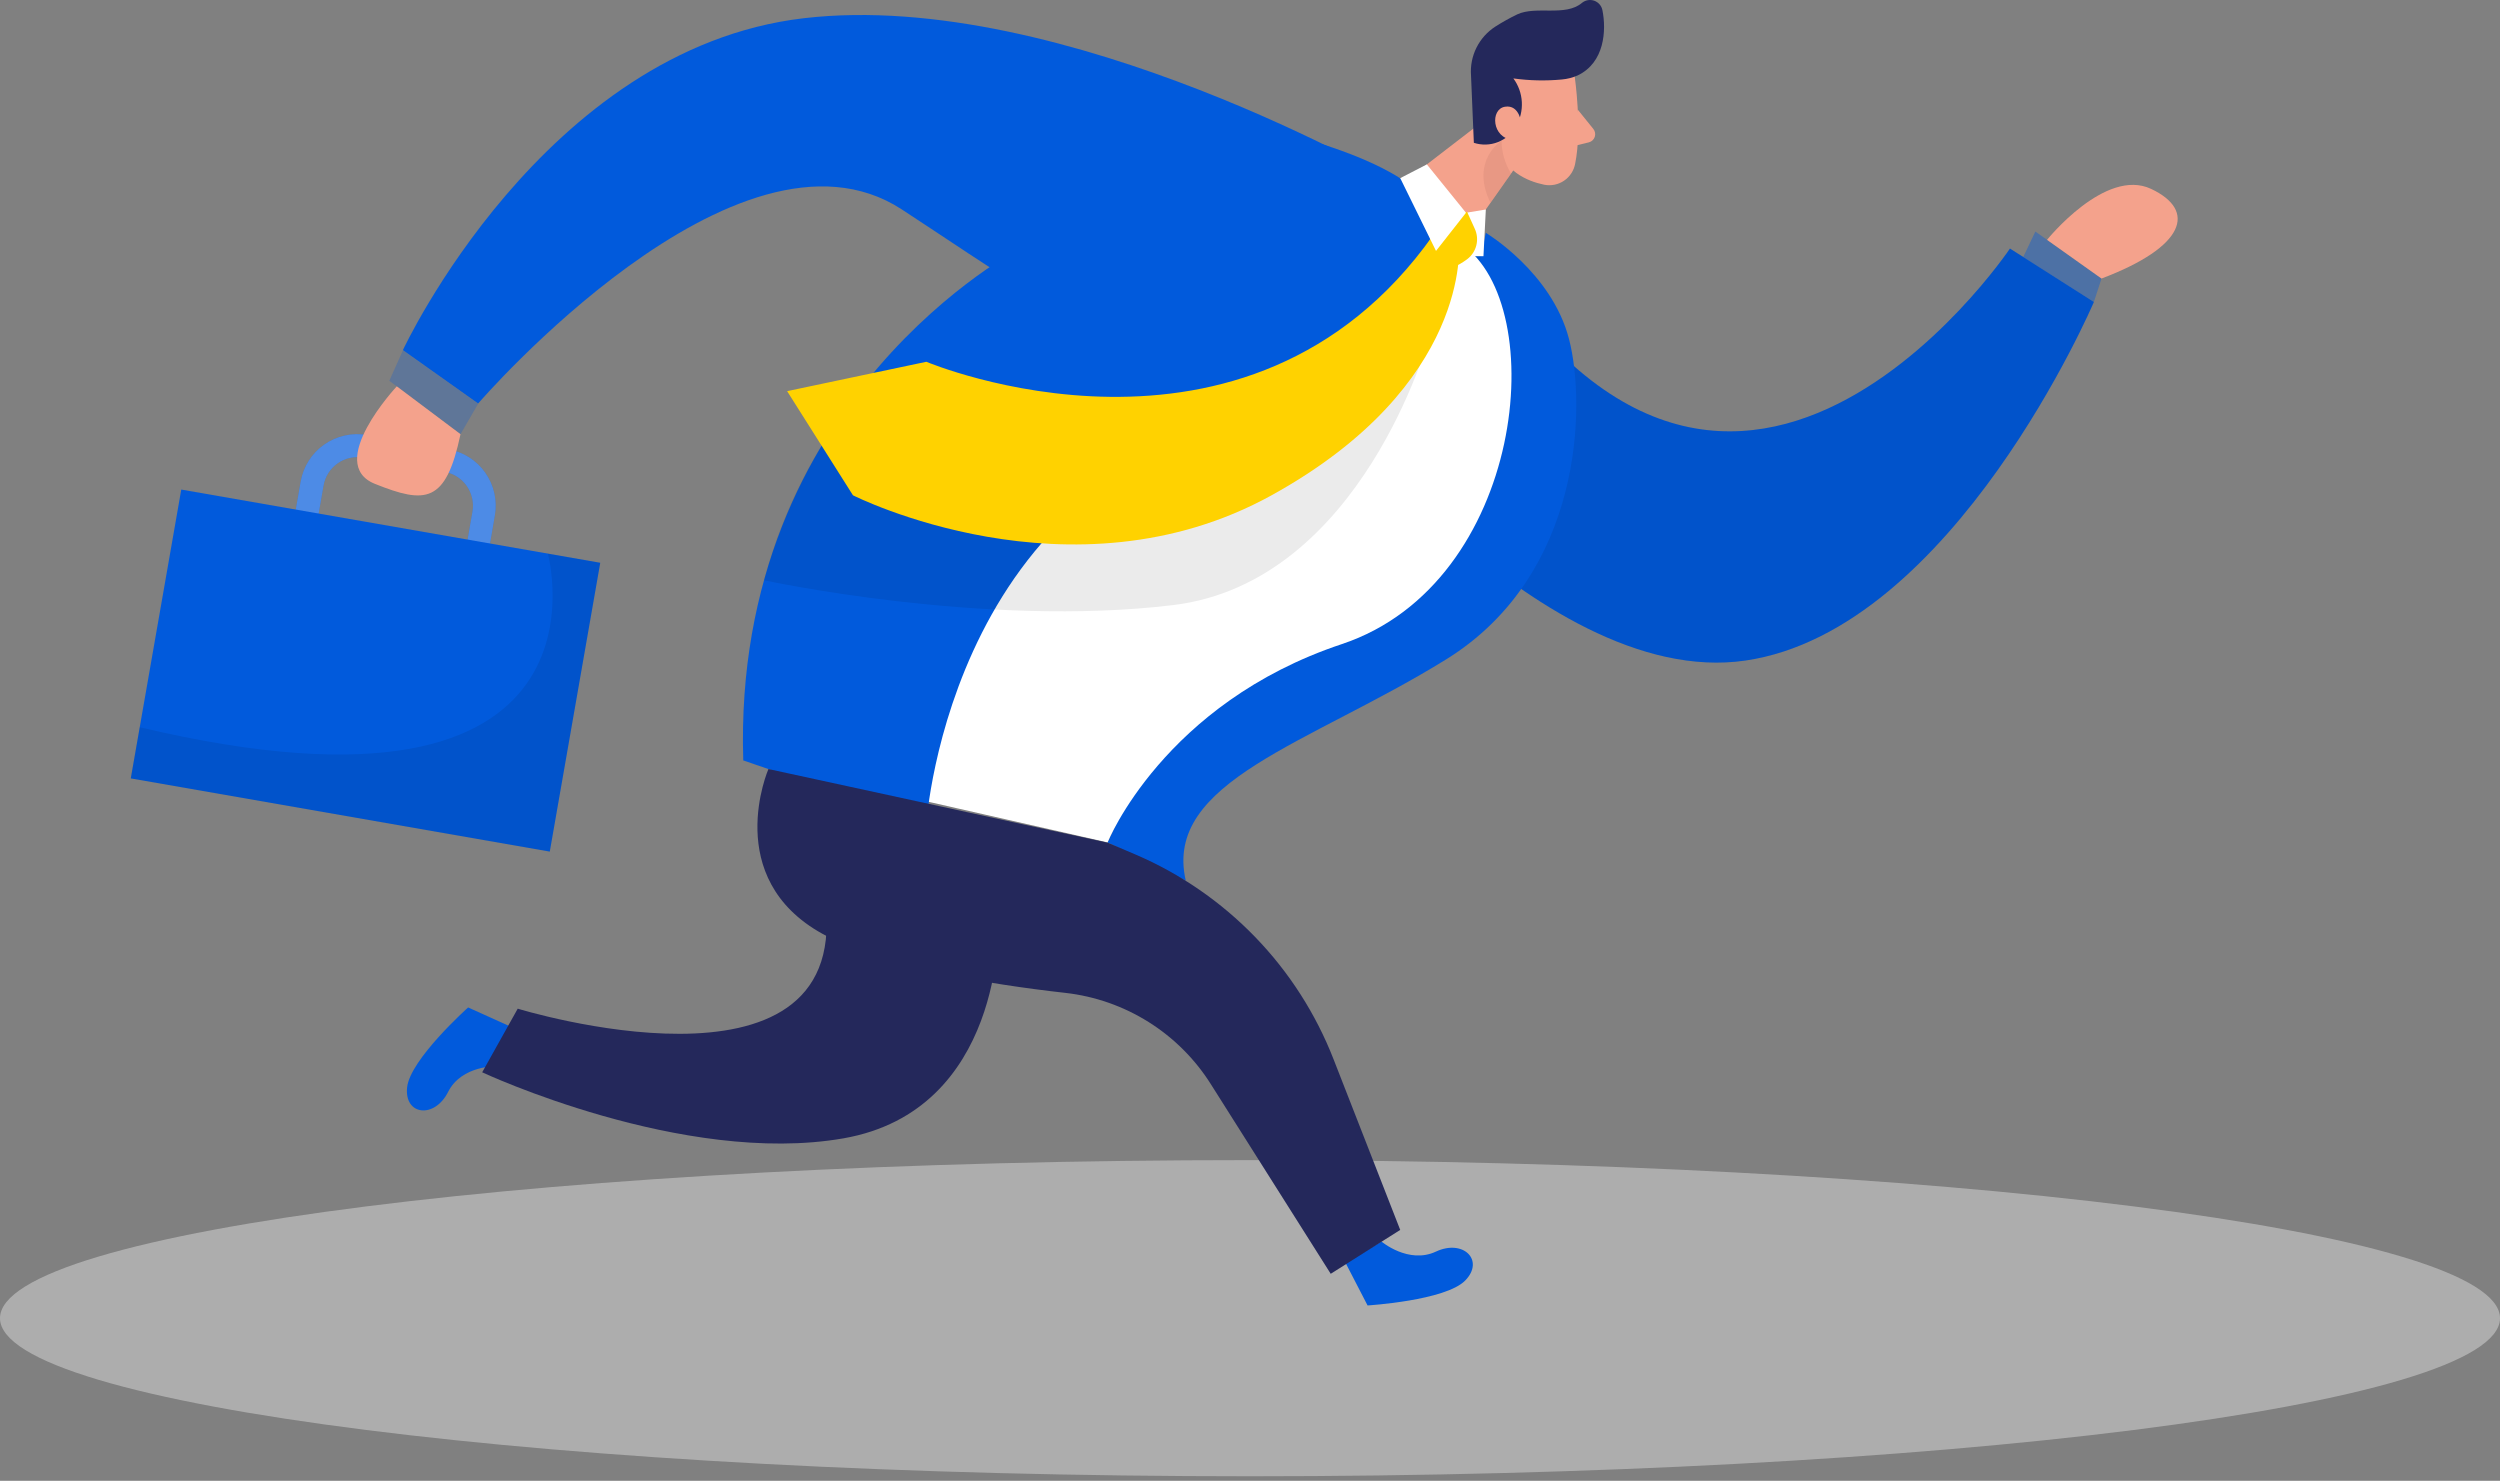 <svg width="260" height="154" viewBox="0 0 260 154" fill="none" xmlns="http://www.w3.org/2000/svg">
<rect x="0" y="0" width="260" height="154" fill="#808080" stroke="none"/>
<path d="M135.38 38.966C135.38 38.966 159.842 71.87 181.527 68.697C203.213 65.523 217.765 31.404 217.765 31.404L209.036 25.85C209.036 25.85 177.957 72.116 150.583 20.296L135.38 38.966Z" fill="#015ADC"/>
<path opacity="0.08" d="M135.38 38.966C135.38 38.966 159.842 71.87 181.527 68.697C203.213 65.523 217.765 31.404 217.765 31.404L209.036 25.85C209.036 25.85 177.957 72.116 150.583 20.296L135.38 38.966Z" fill="black"/>
<path d="M154.526 24.215C154.526 24.215 161.373 28.302 163.174 35.244C164.975 42.187 164.595 59.778 150.408 68.57C136.221 77.361 120.939 81.265 123.319 91.58L115.186 87.612L125.303 65.792L148.392 52.732L154.526 24.215Z" fill="#015ADC"/>
<path opacity="0.45" d="M130 153.533C201.797 153.533 260 146.172 260 137.093C260 128.013 201.797 120.652 130 120.652C58.203 120.652 0 128.013 0 137.093C0 146.172 58.203 153.533 130 153.533Z" fill="#E6E6E6"/>
<path d="M143.671 129.118C143.671 129.118 146.488 131.499 149.336 130.166C152.185 128.833 154.43 131.078 152.383 133.173C150.336 135.268 142.227 135.767 142.227 135.767L139.934 131.332L143.671 129.118Z" fill="#015ADC"/>
<path d="M51.693 110.885C51.693 110.885 48.012 110.758 46.599 113.566C45.187 116.375 42.037 116.002 42.339 113.09C42.64 110.178 48.686 104.775 48.686 104.775L53.233 106.83L51.693 110.885Z" fill="#015ADC"/>
<path d="M163.769 7.965C163.769 7.965 164.562 13.369 163.817 17.019C163.752 17.376 163.617 17.718 163.419 18.022C163.22 18.327 162.963 18.589 162.663 18.793C162.362 18.997 162.023 19.139 161.667 19.21C161.31 19.281 160.943 19.281 160.587 19.209C158.754 18.828 156.382 17.765 155.62 14.924L153.732 10.258C153.452 9.285 153.482 8.249 153.818 7.294C154.153 6.338 154.778 5.511 155.604 4.926C158.548 2.546 163.468 4.657 163.769 7.965Z" fill="#F4A28C"/>
<path d="M157.485 10.1L143.33 20.994L149.892 28.365L157.366 17.749L157.485 10.1Z" fill="#F4A28C"/>
<path d="M162.428 8.267C160.75 8.425 159.059 8.388 157.39 8.156C157.917 8.869 158.223 9.721 158.271 10.607C158.319 11.492 158.106 12.373 157.66 13.139C157.242 13.888 156.576 14.469 155.777 14.782C154.978 15.094 154.095 15.119 153.28 14.852L152.986 7.854C152.91 6.855 153.106 5.854 153.553 4.957C154 4.06 154.682 3.301 155.525 2.76C156.258 2.292 157.018 1.868 157.802 1.491C159.77 0.578 162.793 1.76 164.523 0.301C164.698 0.156 164.907 0.06 165.13 0.02C165.353 -0.019 165.583 -0.001 165.796 0.074C166.01 0.149 166.201 0.278 166.35 0.448C166.5 0.619 166.603 0.825 166.649 1.046C167.078 3.157 166.879 6.521 164.071 7.846C163.55 8.077 162.995 8.219 162.428 8.267Z" fill="#24285B"/>
<path d="M158.239 12.94C158.239 12.94 158.081 10.846 156.518 11.1C154.955 11.353 155.161 14.368 157.311 14.535L158.239 12.94Z" fill="#F4A28C"/>
<path d="M164.079 11.393L165.705 13.408C165.798 13.523 165.86 13.658 165.886 13.803C165.912 13.947 165.901 14.096 165.855 14.235C165.808 14.374 165.727 14.5 165.619 14.599C165.511 14.699 165.38 14.77 165.237 14.805L163.174 15.305L164.079 11.393Z" fill="#F4A28C"/>
<path opacity="0.31" d="M157.152 18.05C156.515 17.019 156.172 15.834 156.16 14.622C156.16 14.622 152.851 16.717 155.01 21.089L157.152 18.05Z" fill="#CE8172"/>
<path d="M151.979 25.398C151.979 25.398 148.249 17.931 133.174 17.86C118.098 17.788 81.178 37.514 83.717 80.471L115.186 87.612C115.186 87.612 121.002 73.164 139.561 66.983C158.612 60.619 161.349 31.69 151.979 25.398Z" fill="white"/>
<path d="M145.623 19.209C145.623 19.209 110.711 -1.278 83.591 1.895C56.47 5.069 41.902 36.411 41.902 36.411L49.726 41.965C49.726 41.965 76.703 10.679 93.763 21.764C110.822 32.848 140.347 55.589 145.623 19.209Z" fill="#015ADC"/>
<path d="M106.26 25.723C106.26 25.723 76.108 41.195 77.299 79.083L96.341 85.629C96.341 85.629 98.92 46.948 134.824 43.179C134.824 43.179 148.107 35.879 149.344 23.866C149.344 23.866 151.146 19.407 137.625 15.027L106.26 25.723Z" fill="#015ADC"/>
<path d="M152.463 22.128L151.725 26.643H154.28L154.526 21.787L152.463 22.128Z" fill="white"/>
<path opacity="0.08" d="M148.622 35.078C148.622 35.078 141.664 60.54 122.018 62.928C102.372 65.316 79.457 60.349 79.457 60.349C80.766 55.413 82.783 50.694 85.447 46.337C89.93 38.958 110.909 46.067 110.909 46.067L148.622 35.078Z" fill="black"/>
<path d="M149.471 22.081C149.471 22.081 147.559 27.08 149.471 27.865C150.439 28.27 151.637 27.659 152.581 26.961C153.057 26.602 153.395 26.092 153.539 25.514C153.683 24.936 153.625 24.327 153.375 23.787L152.581 22.041L149.471 22.081Z" fill="#FFD200"/>
<path d="M151.725 25.398C151.725 25.398 153.074 40.005 132.245 51.51C111.417 63.015 88.708 51.51 88.708 51.51L81.861 40.68L96.341 37.625C96.341 37.625 129.738 51.74 149.043 24.461L151.725 25.398Z" fill="#FFD200"/>
<path d="M79.917 79.98C79.917 79.98 74.99 91.31 85.566 97.134C91.803 100.562 102.808 102.363 110.798 103.26C113.876 103.608 116.835 104.645 119.458 106.293C122.08 107.941 124.297 110.159 125.945 112.781L138.395 132.475L145.623 127.912L138.696 110.178C136.847 105.432 134.071 101.101 130.528 97.441C126.986 93.78 122.749 90.862 118.066 88.858L115.218 87.644L79.917 79.98Z" fill="#24285B"/>
<path d="M103.832 96.174C103.832 96.174 104.363 115.487 87.701 118.391C71.038 121.295 50.147 111.519 50.147 111.519L53.844 104.902C53.844 104.902 88.232 115.487 85.852 94.063L103.832 96.174Z" fill="#24285B"/>
<path d="M145.624 18.526L148.393 17.098L152.463 22.128L149.345 26.096L145.624 18.526Z" fill="white"/>
<path opacity="0.26" d="M41.903 36.435L40.49 39.6L47.893 45.155L49.726 41.989L41.903 36.435Z" fill="#015ADC"/>
<path d="M50.535 59L48.195 58.596L49.139 53.2C49.298 52.267 49.082 51.309 48.538 50.535C47.995 49.761 47.166 49.233 46.235 49.066L37.785 47.59C36.852 47.427 35.893 47.64 35.118 48.183C34.343 48.726 33.815 49.554 33.651 50.487L32.706 55.882L30.326 55.477L31.27 50.082C31.544 48.528 32.422 47.145 33.713 46.238C35.004 45.33 36.603 44.972 38.158 45.242L46.624 46.726C47.394 46.86 48.13 47.145 48.79 47.563C49.45 47.982 50.021 48.527 50.471 49.166C50.92 49.806 51.239 50.528 51.41 51.291C51.58 52.054 51.599 52.843 51.464 53.613L50.535 59Z" fill="#015ADC"/>
<path opacity="0.3" d="M50.535 59L48.195 58.596L49.139 53.2C49.298 52.267 49.082 51.309 48.538 50.535C47.995 49.761 47.166 49.233 46.235 49.066L37.785 47.59C36.852 47.427 35.893 47.64 35.118 48.183C34.343 48.726 33.815 49.554 33.651 50.487L32.706 55.882L30.326 55.477L31.27 50.082C31.544 48.528 32.422 47.145 33.713 46.238C35.004 45.33 36.603 44.972 38.158 45.242L46.624 46.726C47.394 46.86 48.13 47.145 48.79 47.563C49.45 47.982 50.021 48.527 50.471 49.166C50.92 49.806 51.239 50.528 51.41 51.291C51.58 52.054 51.599 52.843 51.464 53.613L50.535 59Z" fill="white"/>
<path d="M41.267 40.18C41.267 40.18 33.745 48.225 39.006 50.328C44.267 52.431 46.377 52.359 47.893 45.155L41.267 40.18Z" fill="#F4A28C"/>
<path d="M62.426 58.528L18.851 50.915L13.603 80.953L57.178 88.565L62.426 58.528Z" fill="#015ADC"/>
<path opacity="0.08" d="M56.978 57.588C56.978 57.588 65.206 87.66 14.528 75.631L13.592 80.955L57.169 88.573L62.421 58.532L56.978 57.588Z" fill="black"/>
<path opacity="0.4" d="M210.409 26.747L211.678 24.08L218.557 28.968L217.764 31.404L210.409 26.747Z" fill="#015ADC"/>
<path d="M212.893 24.945C212.893 24.945 218.955 17.399 223.715 19.645C228.476 21.89 227.286 25.667 218.558 28.968L212.893 24.945Z" fill="#F4A28C"/>
</svg>
